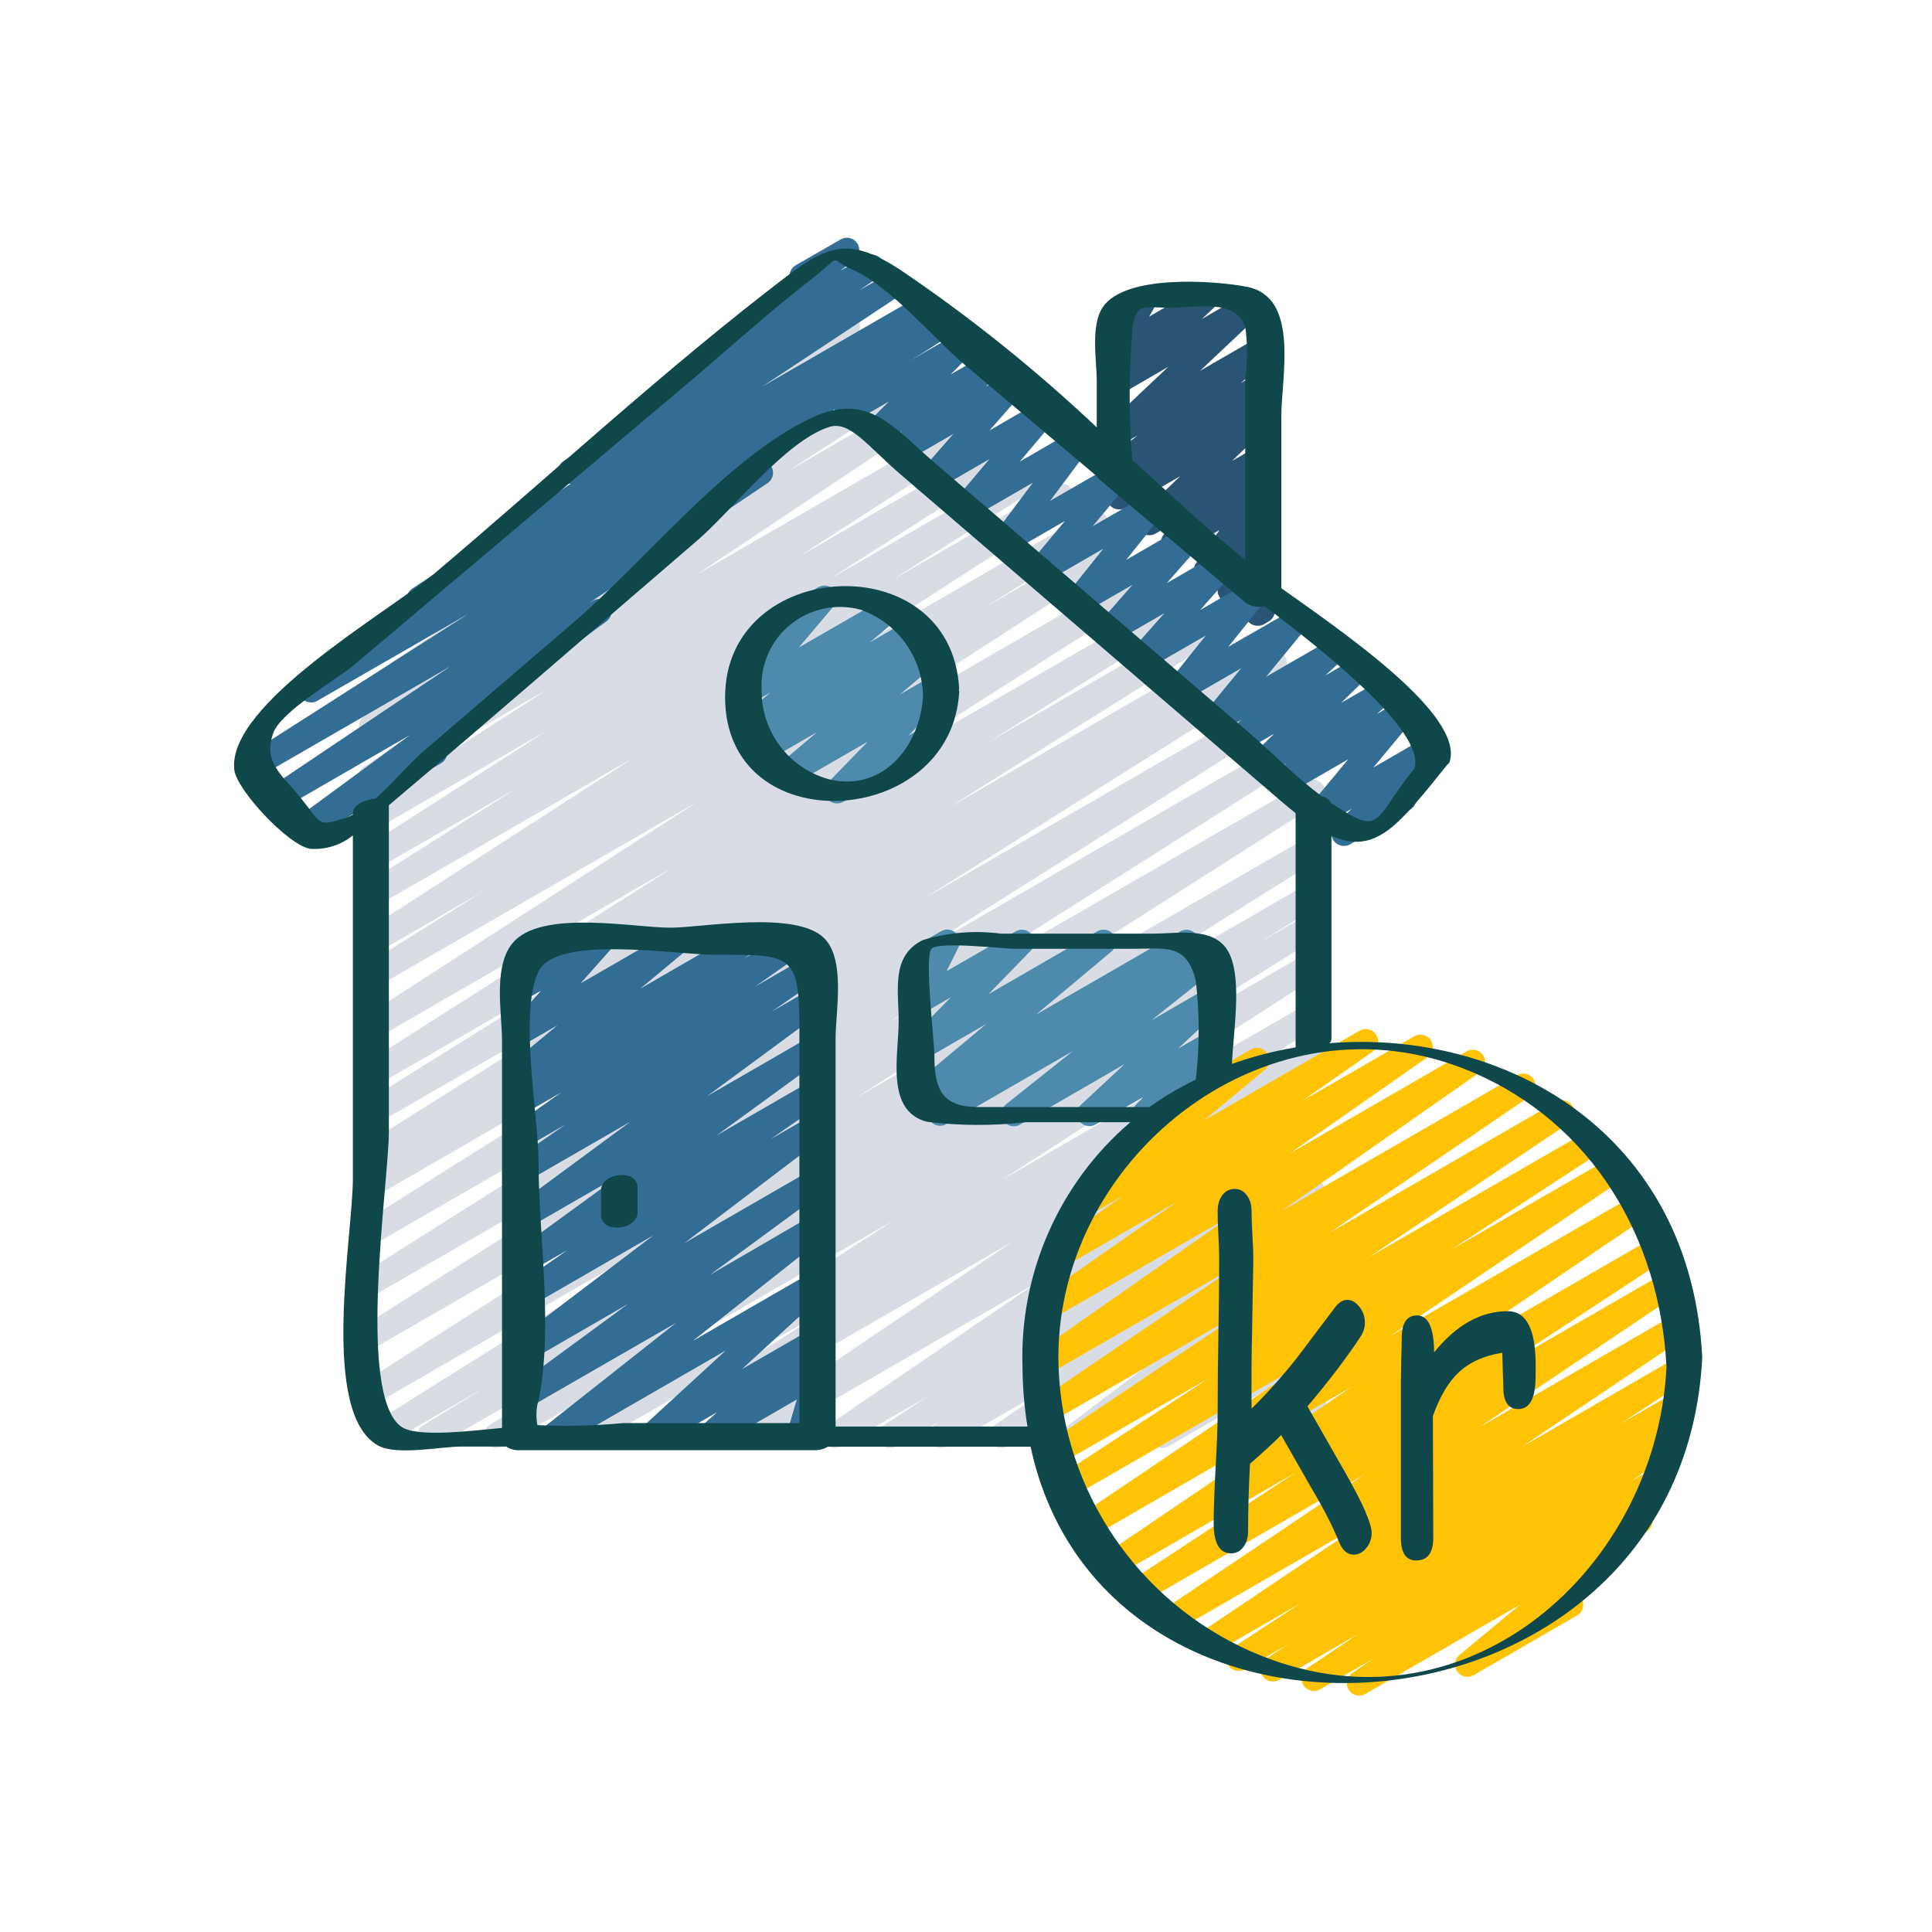 <svg width="52" height="52" viewBox="0 0 52 52" fill="none"
    xmlns="http://www.w3.org/2000/svg">
    <path d="M33.847 16.843C33.782 16.842 33.718 16.823 33.663 16.788C33.558 16.718 33.501 16.595 33.516 16.47L33.572 16.003L33.272 16.177C33.139 16.255 32.97 16.232 32.863 16.121C32.756 16.01 32.739 15.84 32.822 15.71L33 15.423L32.632 15.636C32.496 15.714 32.324 15.687 32.218 15.571C32.113 15.455 32.103 15.282 32.194 15.154L32.824 14.267L31.745 14.89C31.599 14.973 31.413 14.935 31.313 14.8C31.212 14.665 31.227 14.476 31.349 14.36L31.721 14.005L31.111 14.357C30.965 14.447 30.775 14.411 30.672 14.274C30.568 14.137 30.585 13.944 30.712 13.828L31.765 12.817L30.293 13.667C30.141 13.756 29.946 13.713 29.847 13.566C29.748 13.42 29.78 13.223 29.92 13.115L30.125 12.955C29.972 13.005 29.806 12.939 29.729 12.798C29.652 12.657 29.686 12.481 29.811 12.38L30.617 11.719L30.188 11.967C30.041 12.056 29.85 12.019 29.747 11.88C29.645 11.742 29.664 11.548 29.793 11.433L31.444 9.873L30.188 10.6C30.041 10.688 29.851 10.65 29.749 10.512C29.647 10.374 29.666 10.182 29.794 10.067L30.144 9.733C30.012 9.785 29.862 9.748 29.77 9.641C29.677 9.534 29.662 9.38 29.733 9.257L30.009 8.776C29.917 8.757 29.838 8.699 29.791 8.617C29.699 8.458 29.753 8.254 29.912 8.162L30.665 7.733C30.795 7.658 30.96 7.679 31.067 7.786C31.174 7.892 31.196 8.057 31.121 8.188L30.93 8.521L32.294 7.733C32.441 7.645 32.631 7.683 32.733 7.821C32.835 7.959 32.815 8.152 32.688 8.267L32.348 8.586L33.558 7.887C33.705 7.796 33.898 7.833 34.001 7.972C34.104 8.111 34.084 8.306 33.954 8.421L32.302 9.979L33.816 9.105C33.966 9.018 34.158 9.061 34.257 9.204C34.356 9.347 34.328 9.542 34.194 9.652L33.387 10.313L33.816 10.067C33.967 9.981 34.158 10.026 34.256 10.17C34.353 10.314 34.323 10.509 34.188 10.617L33.921 10.827C34.066 10.799 34.212 10.87 34.279 11.002C34.347 11.133 34.32 11.293 34.213 11.395L33.16 12.406L33.816 12.027C33.963 11.936 34.155 11.973 34.258 12.112C34.362 12.251 34.341 12.446 34.212 12.561L33.836 12.918C33.973 12.852 34.138 12.886 34.236 13.002C34.334 13.118 34.341 13.286 34.254 13.411L33.623 14.299L33.816 14.187C33.948 14.109 34.117 14.132 34.224 14.243C34.331 14.354 34.349 14.524 34.266 14.654L34.017 15.054C34.106 15.063 34.187 15.108 34.243 15.178C34.298 15.247 34.324 15.337 34.313 15.425L34.219 16.203C34.239 16.223 34.256 16.245 34.27 16.269C34.362 16.428 34.308 16.632 34.149 16.725L34.016 16.803C33.964 16.831 33.906 16.844 33.847 16.843Z" fill="#295474"/>
    <path d="M11.559 38.982C11.409 38.982 11.278 38.883 11.237 38.739C11.197 38.595 11.257 38.442 11.385 38.364L13.08 37.326L10.459 38.839C10.301 38.93 10.1 38.878 10.006 38.722C9.913 38.566 9.961 38.364 10.115 38.268L19.833 32.169L10.167 37.751C10.009 37.846 9.804 37.796 9.709 37.639C9.613 37.481 9.663 37.276 9.821 37.181L22.325 29.211L10.166 36.232C10.008 36.327 9.803 36.277 9.708 36.119C9.613 35.962 9.663 35.757 9.821 35.661L21.447 28.297L10.165 34.81C10.008 34.905 9.803 34.855 9.708 34.697C9.612 34.539 9.663 34.334 9.821 34.239L20.875 27.257L10.165 33.441C10.008 33.527 9.811 33.474 9.719 33.321C9.626 33.168 9.671 32.969 9.82 32.871L19.42 26.827L10.164 32.169C10.007 32.256 9.808 32.203 9.716 32.048C9.624 31.893 9.672 31.694 9.823 31.597L10.368 31.263L10.164 31.381C10.007 31.469 9.808 31.416 9.716 31.262C9.623 31.108 9.669 30.908 9.82 30.81L17.341 26.092L10.163 30.236C10.008 30.315 9.817 30.26 9.727 30.111C9.637 29.961 9.678 29.768 9.82 29.667L15.51 26.115L10.163 29.2C10.006 29.296 9.801 29.245 9.705 29.088C9.61 28.931 9.66 28.726 9.817 28.63L18.119 23.342L10.163 27.933C10.007 28.021 9.809 27.969 9.716 27.817C9.622 27.664 9.666 27.465 9.815 27.365L18.772 21.58L10.162 26.553C10.004 26.648 9.799 26.597 9.705 26.439C9.61 26.281 9.661 26.076 9.819 25.981L13 23.995L10.162 25.634C10.005 25.723 9.806 25.672 9.713 25.518C9.619 25.364 9.664 25.164 9.815 25.065L17.058 20.392L10.161 24.374C10.004 24.469 9.799 24.419 9.703 24.261C9.608 24.104 9.658 23.899 9.816 23.803L13.867 21.241L10.161 23.379C10.004 23.466 9.806 23.414 9.713 23.261C9.62 23.108 9.665 22.908 9.815 22.809L14.733 19.658L10.16 22.298C10.004 22.387 9.804 22.336 9.711 22.182C9.617 22.028 9.662 21.828 9.813 21.729L14.751 18.543L10.16 21.194C10.004 21.291 9.798 21.243 9.701 21.087C9.603 20.93 9.652 20.724 9.808 20.627L16.478 16.18L10.159 19.828C10.003 19.917 9.804 19.866 9.71 19.712C9.616 19.558 9.661 19.358 9.812 19.259L13.31 16.993L10.902 18.386C10.746 18.477 10.546 18.426 10.451 18.273C10.356 18.12 10.401 17.919 10.551 17.819L15.805 14.345C15.685 14.309 15.595 14.208 15.572 14.085C15.55 13.961 15.599 13.835 15.699 13.759L21.421 9.433C21.413 9.307 21.477 9.186 21.587 9.123L22.641 8.514C22.794 8.421 22.993 8.465 23.092 8.614C23.191 8.764 23.154 8.965 23.009 9.069L20.392 11.047L23.545 9.227C23.701 9.136 23.901 9.186 23.996 9.34C24.091 9.493 24.047 9.694 23.896 9.793L20.081 12.317L24.347 9.855C24.504 9.766 24.703 9.818 24.797 9.971C24.891 10.125 24.845 10.325 24.695 10.424L21.199 12.686L25.086 10.44C25.242 10.347 25.444 10.396 25.539 10.551C25.635 10.705 25.59 10.907 25.438 11.006L18.767 15.455L26.087 11.228C26.244 11.139 26.443 11.19 26.537 11.344C26.631 11.498 26.585 11.698 26.435 11.797L21.501 14.982L26.901 11.865C27.058 11.778 27.256 11.83 27.349 11.983C27.442 12.136 27.397 12.336 27.247 12.435L22.325 15.589L27.693 12.489C27.85 12.4 28.05 12.451 28.144 12.606C28.238 12.761 28.191 12.962 28.039 13.059L23.987 15.624L28.418 13.067C28.575 12.978 28.773 13.029 28.867 13.183C28.961 13.336 28.916 13.537 28.765 13.635L21.525 18.304L29.341 13.791C29.498 13.704 29.696 13.757 29.788 13.911C29.88 14.065 29.834 14.264 29.684 14.362L26.506 16.347L30.015 14.321C30.172 14.225 30.377 14.274 30.473 14.431C30.569 14.588 30.52 14.793 30.363 14.889L21.4 20.677L31.027 15.119C31.184 15.024 31.389 15.074 31.485 15.231C31.58 15.389 31.53 15.594 31.373 15.689L23.076 20.975L31.955 15.849C32.112 15.762 32.31 15.815 32.402 15.969C32.494 16.123 32.448 16.322 32.298 16.42L26.604 19.974L32.714 16.447C32.871 16.359 33.069 16.411 33.162 16.565C33.255 16.72 33.209 16.92 33.058 17.017L25.541 21.733L33.554 17.107C33.712 17.02 33.91 17.073 34.002 17.228C34.094 17.383 34.046 17.582 33.895 17.679L33.361 18.007L34.133 17.561C34.291 17.465 34.496 17.516 34.591 17.674C34.687 17.832 34.636 18.037 34.478 18.132L24.878 24.179L35.067 18.296C35.224 18.208 35.422 18.261 35.515 18.415C35.608 18.569 35.562 18.769 35.411 18.867L24.358 25.847L35.168 19.605C35.326 19.509 35.531 19.56 35.626 19.717C35.721 19.875 35.671 20.08 35.513 20.175L23.884 27.542L35.169 21.027C35.326 20.937 35.526 20.989 35.62 21.143C35.714 21.298 35.667 21.499 35.515 21.597L23.013 29.564L35.171 22.545C35.327 22.46 35.523 22.513 35.615 22.666C35.707 22.819 35.662 23.017 35.514 23.115L25.795 29.215L35.172 23.8C35.33 23.706 35.535 23.758 35.629 23.916C35.723 24.075 35.671 24.279 35.513 24.373L33.814 25.413L35.173 24.628C35.276 24.567 35.403 24.565 35.507 24.623C35.611 24.68 35.676 24.79 35.678 24.909C35.68 25.028 35.618 25.139 35.516 25.2L30 28.643L35.174 25.656C35.331 25.567 35.529 25.618 35.623 25.772C35.717 25.926 35.672 26.126 35.521 26.225L26.976 31.751L35.176 27.018C35.333 26.928 35.533 26.98 35.627 27.135C35.72 27.289 35.673 27.49 35.521 27.588L30.593 30.727L35.177 28.081C35.332 27.995 35.527 28.045 35.621 28.196C35.715 28.346 35.675 28.544 35.529 28.645L28.21 33.579L35.178 29.556C35.333 29.466 35.532 29.515 35.627 29.667C35.723 29.819 35.681 30.019 35.533 30.12L29.908 33.963L35.179 30.92C35.335 30.834 35.531 30.886 35.624 31.038C35.717 31.189 35.675 31.387 35.528 31.487L34.328 32.268L35.177 31.779C35.333 31.694 35.528 31.746 35.62 31.896C35.713 32.047 35.672 32.244 35.527 32.345L35.233 32.538C35.391 32.483 35.565 32.553 35.641 32.701C35.717 32.85 35.671 33.032 35.533 33.127L34.016 34.172L35.178 33.501C35.33 33.415 35.524 33.461 35.62 33.607C35.718 33.752 35.685 33.949 35.546 34.055L33.413 35.671L35.181 34.649C35.328 34.568 35.513 34.608 35.612 34.743C35.712 34.879 35.695 35.067 35.573 35.183L33.789 36.805L35.183 36.001C35.317 35.924 35.486 35.949 35.591 36.062C35.697 36.174 35.712 36.344 35.627 36.473L34.851 37.642L35.184 37.45C35.287 37.384 35.418 37.381 35.525 37.44C35.632 37.5 35.698 37.613 35.696 37.736C35.694 37.858 35.626 37.97 35.517 38.027L33.955 38.933C33.821 39.01 33.652 38.985 33.546 38.872C33.44 38.76 33.426 38.59 33.511 38.461L34.287 37.293L31.443 38.933C31.296 39.015 31.111 38.975 31.012 38.839C30.912 38.704 30.929 38.516 31.051 38.4L32.836 36.777L29.097 38.933C28.945 39.018 28.753 38.972 28.657 38.827C28.561 38.681 28.593 38.486 28.73 38.379L30.863 36.764L27.107 38.933C26.953 39.018 26.759 38.968 26.665 38.819C26.57 38.67 26.609 38.474 26.752 38.371L28.273 37.323L25.482 38.933C25.326 39.018 25.132 38.966 25.039 38.816C24.946 38.665 24.987 38.468 25.133 38.367L25.344 38.228L24.121 38.933C23.965 39.022 23.767 38.971 23.673 38.818C23.579 38.665 23.622 38.465 23.772 38.366L24.959 37.592L22.633 38.933C22.478 39.019 22.283 38.969 22.189 38.82C22.094 38.67 22.134 38.472 22.278 38.37L27.903 34.526L20.267 38.933C20.112 39.016 19.92 38.965 19.826 38.816C19.733 38.667 19.772 38.472 19.914 38.369L27.235 33.431L17.706 38.933C17.55 39.018 17.354 38.965 17.262 38.813C17.17 38.661 17.213 38.464 17.361 38.364L22.281 35.231L15.867 38.933C15.711 39.018 15.516 38.966 15.423 38.814C15.331 38.663 15.373 38.466 15.519 38.365L24.067 32.839L13.505 38.933C13.348 39.016 13.155 38.962 13.063 38.81C12.972 38.658 13.016 38.462 13.162 38.363L18.674 34.923L11.725 38.937C11.675 38.966 11.617 38.982 11.559 38.982Z" fill="#D8DDE5"/>
    <path d="M36.168 22.768C36.032 22.768 35.91 22.685 35.859 22.559C35.809 22.433 35.839 22.289 35.937 22.195L36.381 21.768L35.688 22.168C35.548 22.245 35.373 22.213 35.271 22.091C35.168 21.968 35.167 21.791 35.267 21.667L36.286 20.437L34.724 21.339C34.578 21.421 34.393 21.381 34.293 21.245C34.194 21.11 34.211 20.921 34.333 20.806L34.62 20.545L34.128 20.829C33.983 20.914 33.797 20.877 33.695 20.742C33.593 20.608 33.607 20.419 33.728 20.301L34.295 19.748L33.442 20.241C33.295 20.326 33.108 20.287 33.007 20.15C32.906 20.013 32.924 19.823 33.049 19.707L33.41 19.374L32.824 19.712C32.685 19.793 32.507 19.762 32.403 19.639C32.299 19.516 32.298 19.336 32.4 19.211L33.408 17.985L31.856 18.881C31.718 18.961 31.541 18.931 31.437 18.809C31.332 18.687 31.329 18.508 31.43 18.383L32.455 17.104L30.86 18.025C30.718 18.107 30.538 18.074 30.435 17.947C30.331 17.821 30.335 17.637 30.444 17.515L31.339 16.504L29.993 17.281C29.852 17.363 29.672 17.331 29.568 17.204C29.465 17.078 29.468 16.895 29.576 16.773L30.48 15.742L29.115 16.527C28.976 16.608 28.799 16.578 28.694 16.456C28.589 16.334 28.587 16.154 28.688 16.029L29.696 14.769L28.125 15.677C27.985 15.757 27.808 15.726 27.704 15.602C27.6 15.479 27.599 15.299 27.702 15.175L28.661 14.023L27.188 14.873C27.052 14.951 26.878 14.923 26.773 14.805C26.669 14.687 26.661 14.511 26.755 14.385L27.8 12.991L26.126 13.958C25.986 14.039 25.808 14.008 25.704 13.883C25.6 13.759 25.6 13.578 25.705 13.454L26.631 12.357L25.214 13.175C25.073 13.262 24.889 13.232 24.783 13.104C24.677 12.976 24.682 12.789 24.794 12.667L25.66 11.679L24.35 12.436C24.203 12.523 24.015 12.484 23.913 12.347C23.812 12.21 23.83 12.018 23.956 11.903L24.277 11.603L23.744 11.912C23.599 11.991 23.418 11.953 23.318 11.822C23.218 11.691 23.229 11.506 23.344 11.388L23.922 10.808L22.959 11.363C22.8 11.454 22.597 11.399 22.506 11.24C22.414 11.082 22.468 10.879 22.626 10.786L25.763 8.975C25.908 8.895 26.088 8.933 26.189 9.064C26.289 9.196 26.278 9.38 26.163 9.499L25.586 10.079L26.466 9.57C26.613 9.482 26.803 9.52 26.905 9.658C27.007 9.796 26.988 9.988 26.86 10.103L26.539 10.403L27.082 10.09C27.223 10.008 27.403 10.041 27.507 10.167C27.61 10.293 27.607 10.476 27.499 10.599L26.632 11.586L27.952 10.824C28.092 10.743 28.271 10.774 28.375 10.899C28.479 11.023 28.478 11.204 28.373 11.328L27.446 12.425L28.87 11.6C29.008 11.521 29.181 11.549 29.287 11.667C29.392 11.786 29.399 11.962 29.304 12.089L28.262 13.482L29.947 12.509C30.087 12.428 30.265 12.459 30.369 12.583C30.473 12.706 30.473 12.886 30.37 13.011L29.41 14.163L30.894 13.307C31.033 13.226 31.209 13.256 31.314 13.378C31.418 13.5 31.421 13.679 31.32 13.804L30.314 15.067L31.894 14.154C32.035 14.072 32.215 14.105 32.319 14.231C32.422 14.357 32.419 14.54 32.311 14.663L31.406 15.693L32.779 14.901C32.92 14.82 33.1 14.853 33.203 14.98C33.306 15.106 33.303 15.288 33.195 15.411L32.3 16.42L33.654 15.638C33.793 15.558 33.969 15.587 34.074 15.709C34.179 15.831 34.182 16.009 34.082 16.135L33.056 17.414L34.662 16.487C34.801 16.405 34.98 16.435 35.084 16.559C35.189 16.682 35.19 16.863 35.086 16.987L34.078 18.215L35.64 17.313C35.787 17.227 35.975 17.266 36.076 17.403C36.177 17.54 36.159 17.731 36.034 17.846L35.672 18.179L36.264 17.837C36.41 17.751 36.596 17.788 36.698 17.923C36.8 18.057 36.786 18.247 36.664 18.364L36.098 18.917L36.958 18.421C37.105 18.34 37.288 18.381 37.387 18.516C37.486 18.651 37.47 18.838 37.348 18.954L37.062 19.215L37.56 18.927C37.7 18.847 37.878 18.878 37.982 19.001C38.086 19.124 38.087 19.304 37.984 19.429L36.964 20.658L38.431 19.809C38.577 19.72 38.768 19.756 38.871 19.893C38.974 20.029 38.957 20.222 38.831 20.339L37.934 21.204C37.993 21.233 38.041 21.28 38.073 21.337C38.165 21.497 38.111 21.7 37.952 21.793L36.336 22.726C36.285 22.755 36.227 22.769 36.168 22.768Z" fill="#346D94"/>
    <path d="M8.185 22.621C8.041 22.621 7.914 22.529 7.869 22.393C7.823 22.257 7.87 22.107 7.985 22.021L11.025 19.789L7.666 21.729C7.51 21.819 7.311 21.769 7.216 21.617C7.121 21.464 7.164 21.263 7.313 21.163L12.126 17.933L6.993 20.898C6.835 20.994 6.63 20.943 6.535 20.786C6.439 20.629 6.489 20.424 6.647 20.328L12.619 16.514L8.533 18.867C8.376 18.953 8.178 18.9 8.086 18.746C7.994 18.592 8.04 18.393 8.19 18.295L11.166 16.437C11.047 16.395 10.961 16.288 10.946 16.163C10.931 16.037 10.988 15.914 11.093 15.844L15.36 13.02C15.242 13.023 15.131 12.965 15.066 12.867C14.971 12.715 15.013 12.515 15.161 12.414L18.213 10.343C18.19 10.324 18.17 10.301 18.153 10.277C18.055 10.131 18.087 9.934 18.227 9.827L21.255 7.493C21.228 7.354 21.292 7.212 21.415 7.141L22.625 6.445C22.777 6.355 22.973 6.399 23.072 6.546C23.17 6.693 23.136 6.892 22.995 6.998L22.617 7.288L23.293 6.898C23.448 6.806 23.649 6.854 23.745 7.008C23.841 7.161 23.797 7.363 23.647 7.463L23.132 7.812L23.871 7.385C24.027 7.295 24.227 7.345 24.321 7.498C24.416 7.652 24.372 7.853 24.221 7.952L20.513 10.407L24.633 8.029C24.791 7.934 24.996 7.985 25.091 8.143C25.186 8.301 25.135 8.506 24.977 8.601L24.856 8.676L25.179 8.489C25.336 8.402 25.534 8.454 25.627 8.607C25.72 8.76 25.675 8.96 25.525 9.059L19.552 12.874L20.307 12.438C20.462 12.348 20.662 12.397 20.757 12.55C20.852 12.703 20.809 12.903 20.659 13.003L15.848 16.235L15.959 16.168C16.113 16.079 16.308 16.126 16.405 16.274C16.502 16.422 16.466 16.62 16.323 16.725L11.891 19.98C11.933 20.008 11.967 20.045 11.993 20.089C12.085 20.248 12.03 20.452 11.871 20.544L8.351 22.576C8.301 22.605 8.243 22.621 8.185 22.621Z" fill="#346D94"/>
    <path d="M14.858 39C14.715 39.001 14.588 38.911 14.541 38.776C14.495 38.642 14.538 38.493 14.65 38.405L18.196 35.605L14.187 37.914C14.034 38.002 13.838 37.956 13.741 37.808C13.644 37.659 13.68 37.461 13.823 37.357L16.902 35.097L14.187 36.667C14.034 36.755 13.839 36.71 13.742 36.563C13.644 36.416 13.678 36.219 13.818 36.113L17.585 33.25L14.185 35.212C14.031 35.295 13.839 35.245 13.745 35.098C13.651 34.95 13.687 34.755 13.828 34.651L15.264 33.651L14.185 34.273C14.031 34.363 13.835 34.316 13.738 34.167C13.641 34.018 13.678 33.819 13.822 33.715L16.714 31.609L14.186 33.067C14.033 33.152 13.84 33.105 13.744 32.958C13.648 32.812 13.682 32.616 13.822 32.51L16.976 30.185L14.186 31.795C14.032 31.881 13.837 31.832 13.742 31.683C13.647 31.534 13.686 31.336 13.83 31.233L15.219 30.267L14.186 30.863C14.032 30.95 13.836 30.901 13.741 30.752C13.645 30.602 13.684 30.404 13.828 30.301L15.112 29.4L14.186 29.933C14.033 30.019 13.839 29.97 13.743 29.822C13.648 29.674 13.685 29.477 13.827 29.373L14.123 29.163C13.971 29.213 13.805 29.148 13.727 29.008C13.65 28.867 13.683 28.692 13.806 28.59L15.006 27.594L14.188 28.066C14.047 28.147 13.868 28.114 13.764 27.988C13.661 27.861 13.665 27.679 13.772 27.557L14.559 26.667L14.186 26.881C14.054 26.956 13.887 26.931 13.783 26.821C13.678 26.711 13.66 26.544 13.74 26.415L13.947 26.097C13.831 26.048 13.752 25.937 13.745 25.811C13.737 25.685 13.801 25.565 13.91 25.502L14.662 25.068C14.795 24.991 14.964 25.015 15.07 25.127C15.176 25.239 15.192 25.409 15.108 25.539L15.06 25.611L16 25.067C16.142 24.985 16.322 25.017 16.425 25.144C16.529 25.271 16.525 25.453 16.417 25.576L15.627 26.467L18.055 25.067C18.205 24.98 18.396 25.023 18.495 25.165C18.594 25.307 18.568 25.501 18.434 25.612L17.234 26.609L19.906 25.067C20.061 24.978 20.257 25.026 20.353 25.175C20.45 25.325 20.411 25.524 20.266 25.627L20.038 25.79L21.25 25.089C21.405 24.99 21.611 25.036 21.71 25.191C21.809 25.346 21.763 25.552 21.608 25.651L20.32 26.557L21.809 25.697C21.963 25.611 22.158 25.66 22.253 25.81C22.348 25.959 22.309 26.156 22.166 26.259L20.774 27.225L21.815 26.625C21.968 26.534 22.166 26.58 22.264 26.729C22.362 26.879 22.325 27.078 22.18 27.183L19.026 29.507L21.817 27.895C21.97 27.806 22.167 27.852 22.264 28.001C22.361 28.15 22.324 28.349 22.18 28.453L19.29 30.559L21.819 29.099C21.973 29.016 22.165 29.066 22.259 29.214C22.353 29.361 22.317 29.557 22.176 29.661L20.742 30.661L21.82 30.039C21.973 29.95 22.168 29.995 22.265 30.142C22.363 30.289 22.329 30.486 22.189 30.593L18.42 33.459L21.823 31.495C21.976 31.41 22.169 31.457 22.265 31.604C22.361 31.75 22.327 31.946 22.187 32.052L19.109 34.312L21.825 32.733C21.976 32.647 22.169 32.691 22.266 32.835C22.364 32.98 22.335 33.175 22.198 33.283L18.653 36.087L21.827 34.254C21.974 34.171 22.16 34.211 22.259 34.347C22.359 34.483 22.342 34.672 22.219 34.787L19.972 36.849L21.83 35.777C21.978 35.693 22.166 35.734 22.265 35.872C22.365 36.01 22.344 36.202 22.217 36.315L21.77 36.711L21.831 36.677C21.949 36.608 22.096 36.619 22.203 36.703C22.311 36.787 22.356 36.928 22.318 37.059L22.034 38.03C22.177 38.045 22.295 38.15 22.326 38.291C22.356 38.433 22.292 38.578 22.167 38.65L21.674 38.934C21.556 39.002 21.408 38.992 21.301 38.907C21.194 38.823 21.149 38.683 21.187 38.552L21.445 37.669L19.245 38.94C19.097 39.026 18.908 38.985 18.808 38.846C18.707 38.708 18.729 38.515 18.857 38.402L19.305 38.006L17.678 38.947C17.531 39.03 17.345 38.99 17.245 38.854C17.145 38.718 17.163 38.529 17.286 38.413L19.534 36.349L15.024 38.953C14.973 38.983 14.916 39 14.858 39Z" fill="#346D94"/>
    <path d="M22.529 21.625C22.395 21.625 22.273 21.545 22.221 21.421C22.169 21.297 22.196 21.154 22.29 21.058L23.357 19.961L21.335 21.127C21.186 21.212 20.997 21.17 20.898 21.03C20.799 20.889 20.823 20.697 20.953 20.585L21.992 19.705L20.672 20.467C20.52 20.555 20.325 20.511 20.227 20.365C20.129 20.219 20.161 20.022 20.3 19.915L20.611 19.673L20.341 19.829C20.191 19.918 19.998 19.875 19.898 19.733C19.799 19.59 19.826 19.394 19.961 19.284L20.739 18.637L20.186 18.957C20.046 19.038 19.868 19.007 19.763 18.883C19.659 18.758 19.66 18.577 19.764 18.453L20.731 17.307C20.569 17.349 20.401 17.265 20.338 17.111C20.275 16.956 20.336 16.778 20.482 16.695L22.021 15.806C22.162 15.724 22.341 15.755 22.445 15.88C22.55 16.004 22.549 16.186 22.444 16.31L21.5 17.428L23.799 16.104C23.95 16.016 24.142 16.058 24.242 16.201C24.341 16.344 24.314 16.539 24.18 16.649L23.402 17.295L24.488 16.667C24.64 16.578 24.834 16.623 24.933 16.769C25.031 16.915 24.999 17.111 24.86 17.219L24.547 17.461L24.873 17.273C25.022 17.188 25.212 17.231 25.31 17.371C25.409 17.512 25.385 17.704 25.255 17.816L24.217 18.695L25.114 18.177C25.258 18.094 25.442 18.13 25.544 18.262C25.646 18.393 25.636 18.579 25.52 18.699L24.45 19.8L24.822 19.585C24.925 19.525 25.052 19.524 25.156 19.584C25.26 19.643 25.324 19.754 25.323 19.874C25.323 19.993 25.259 20.104 25.155 20.163L22.695 21.583C22.644 21.611 22.587 21.625 22.529 21.625Z" fill="#4D8AAB"/>
    <path d="M27.289 30.314C27.147 30.314 27.02 30.225 26.973 30.091C26.926 29.957 26.97 29.808 27.081 29.719L28.874 28.292L25.466 30.259C25.312 30.346 25.117 30.296 25.022 30.147C24.927 29.998 24.966 29.8 25.11 29.697L25.258 29.593L24.901 29.799C24.751 29.885 24.561 29.843 24.462 29.701C24.363 29.56 24.389 29.366 24.52 29.255L26.547 27.559L24.853 28.537C24.709 28.622 24.524 28.586 24.422 28.454C24.319 28.323 24.33 28.135 24.447 28.016L25.587 26.846L24.854 27.269C24.726 27.344 24.565 27.326 24.457 27.225C24.35 27.124 24.321 26.965 24.387 26.833L24.74 26.121C24.59 26.12 24.459 26.019 24.42 25.873C24.382 25.728 24.445 25.575 24.576 25.499L25.328 25.065C25.456 24.99 25.617 25.008 25.725 25.109C25.832 25.21 25.861 25.369 25.795 25.501L25.478 26.139L27.339 25.067C27.483 24.985 27.665 25.021 27.767 25.151C27.869 25.282 27.859 25.468 27.744 25.587L26.604 26.759L29.533 25.067C29.683 24.979 29.875 25.021 29.975 25.163C30.074 25.306 30.048 25.501 29.914 25.611L27.887 27.307L31.771 25.067C31.925 24.98 32.12 25.03 32.215 25.179C32.31 25.328 32.272 25.526 32.128 25.629L31.978 25.733L32.416 25.481C32.567 25.393 32.76 25.437 32.859 25.581C32.957 25.725 32.927 25.921 32.79 26.03L30.996 27.458L32.482 26.6C32.629 26.515 32.817 26.554 32.918 26.69C33.019 26.827 33.001 27.018 32.876 27.133L31.702 28.227L32.486 27.774C32.63 27.691 32.813 27.727 32.915 27.857C33.017 27.988 33.008 28.174 32.892 28.294L32.616 28.581C32.773 28.563 32.921 28.657 32.971 28.807C33.02 28.957 32.958 29.121 32.822 29.201L30.966 30.267C30.823 30.348 30.642 30.311 30.54 30.182C30.438 30.052 30.447 29.867 30.56 29.747L30.768 29.531L29.492 30.264C29.345 30.351 29.156 30.312 29.054 30.175C28.953 30.038 28.972 29.846 29.098 29.731L30.273 28.637L27.456 30.267C27.405 30.297 27.348 30.313 27.289 30.314Z" fill="#4D8AAB"/>
    <path d="M36.583 45.638C36.436 45.638 36.307 45.543 36.264 45.403C36.221 45.263 36.274 45.111 36.395 45.029L36.977 44.634L35.527 45.471C35.372 45.558 35.175 45.507 35.081 45.356C34.987 45.205 35.029 45.006 35.175 44.905L36.551 43.984L34.418 45.217C34.262 45.303 34.066 45.251 33.973 45.099C33.88 44.948 33.922 44.75 34.069 44.649L34.7 44.238L33.5 44.931C33.344 45.017 33.148 44.965 33.055 44.814C32.962 44.662 33.004 44.464 33.151 44.364L35.018 43.144L32.675 44.493C32.52 44.579 32.325 44.529 32.231 44.378C32.137 44.228 32.177 44.03 32.323 43.929L36.789 40.929L31.69 43.873C31.534 43.963 31.335 43.913 31.24 43.761C31.145 43.608 31.188 43.407 31.337 43.307L36.731 39.683L30.778 43.121C30.621 43.214 30.419 43.165 30.323 43.01C30.227 42.855 30.274 42.651 30.428 42.553L34.875 39.631L30.138 42.367C29.983 42.456 29.785 42.406 29.69 42.255C29.596 42.103 29.637 41.904 29.785 41.803L36.371 37.333L29.421 41.347C29.265 41.445 29.059 41.398 28.962 41.241C28.864 41.085 28.912 40.88 29.068 40.782L35.381 36.526L28.856 40.293C28.7 40.379 28.504 40.328 28.411 40.176C28.318 40.024 28.36 39.826 28.507 39.726L32.553 37.084L28.573 39.382C28.418 39.466 28.224 39.415 28.131 39.265C28.038 39.116 28.077 38.92 28.221 38.817L33.601 35.209L28.317 38.261C28.161 38.351 27.963 38.302 27.867 38.15C27.771 37.998 27.814 37.798 27.962 37.697L33.373 34.014L28.189 37.006C28.035 37.094 27.839 37.045 27.744 36.895C27.648 36.746 27.687 36.548 27.831 36.445L33.205 32.681L28.331 35.495C28.177 35.583 27.98 35.535 27.884 35.384C27.788 35.234 27.828 35.035 27.974 34.933L31.691 32.337L28.72 34.052C28.565 34.141 28.368 34.092 28.273 33.942C28.177 33.791 28.217 33.592 28.363 33.49L30.249 32.172L29.353 32.689C29.203 32.773 29.014 32.73 28.916 32.589C28.817 32.449 28.842 32.256 28.973 32.145L30.989 30.467C30.853 30.44 30.747 30.331 30.724 30.194C30.701 30.057 30.766 29.92 30.887 29.851L33.665 28.246C33.814 28.16 34.005 28.203 34.104 28.344C34.203 28.486 34.177 28.68 34.045 28.791L32.398 30.162L36.592 27.741C36.746 27.652 36.944 27.701 37.039 27.851C37.135 28.001 37.095 28.2 36.949 28.303L35.056 29.626L38.065 27.893C38.22 27.804 38.417 27.852 38.513 28.003C38.608 28.153 38.569 28.352 38.423 28.455L34.707 31.049L39.479 28.295C39.633 28.21 39.826 28.259 39.921 28.407C40.015 28.555 39.979 28.751 39.837 28.855L34.465 32.613L40.833 28.937C40.988 28.849 41.184 28.899 41.278 29.05C41.373 29.201 41.333 29.399 41.187 29.501L35.775 33.185L41.88 29.66C42.035 29.57 42.235 29.619 42.33 29.772C42.425 29.925 42.382 30.125 42.233 30.225L36.855 33.831L42.748 30.431C42.904 30.345 43.099 30.396 43.193 30.548C43.286 30.7 43.244 30.898 43.097 30.998L39.046 33.643L43.349 31.159C43.45 31.096 43.577 31.091 43.682 31.147C43.787 31.203 43.854 31.311 43.858 31.43C43.862 31.549 43.803 31.661 43.702 31.724L37.389 35.979L44.002 32.161C44.157 32.073 44.355 32.123 44.45 32.274C44.544 32.426 44.503 32.625 44.355 32.726L37.773 37.193L44.547 33.281C44.704 33.188 44.906 33.237 45.002 33.392C45.098 33.547 45.051 33.751 44.897 33.849L40.444 36.774L44.844 34.235C44.999 34.149 45.194 34.199 45.288 34.35C45.382 34.5 45.342 34.698 45.197 34.799L39.805 38.422L45.045 35.396C45.2 35.31 45.396 35.361 45.489 35.511C45.583 35.661 45.543 35.859 45.398 35.961L40.931 38.961L45.131 36.533C45.287 36.445 45.486 36.495 45.58 36.648C45.674 36.801 45.63 37.001 45.481 37.101L43.603 38.327L45.032 37.502C45.188 37.416 45.383 37.468 45.477 37.62C45.57 37.771 45.528 37.969 45.381 38.069L44.756 38.477L44.881 38.405C45.036 38.315 45.235 38.364 45.331 38.517C45.426 38.669 45.383 38.87 45.233 38.97L43.865 39.888L44.544 39.496C44.7 39.398 44.906 39.445 45.004 39.601C45.102 39.757 45.054 39.963 44.899 40.061L44.081 40.615C44.23 40.589 44.378 40.666 44.442 40.803C44.506 40.94 44.469 41.103 44.353 41.2L42.345 42.867C42.481 42.894 42.586 43.003 42.608 43.14C42.63 43.277 42.565 43.413 42.445 43.482L39.665 45.087C39.515 45.174 39.323 45.131 39.224 44.989C39.126 44.847 39.152 44.653 39.285 44.542L40.914 43.189L36.749 45.593C36.699 45.623 36.641 45.638 36.583 45.638Z" fill="#FFC306"/>
    <path d="M8.36 22.847C8.771 22.873 9.177 22.744 9.498 22.485V31.711C9.498 33.265 8.593 38.049 10.186 38.911C10.685 39.181 11.862 38.935 12.401 38.935H13.626C13.724 39.002 13.841 39.036 13.96 39.032H21.96H21.976C22.007 39.029 22.038 39.023 22.07 39.017C22.102 39.012 22.135 39.005 22.166 38.995C22.207 38.979 22.246 38.96 22.284 38.937H27.738C29.764 48.388 45.284 47.082 45.816 36.537C45.51 30.467 40.482 27.694 35.778 28.078C35.811 28.052 35.832 28.013 35.836 27.971V22.497C37.042 23.031 37.66 22.185 38.954 20.581C38.984 20.561 39.007 20.532 39.02 20.499C39.398 19.232 36.162 17.023 34.487 15.832V11.209C34.487 10.143 34.984 8.009 33.576 7.723C32.716 7.549 30.26 7.37 29.674 8.279C29.349 8.783 29.519 9.7 29.519 10.259V11.502C27.869 9.944 26.095 8.522 24.215 7.251C22.916 6.415 22.348 6.54 21.148 7.457C17.876 9.951 14.82 12.796 11.676 15.449C10.45 16.479 6.105 18.947 6.306 20.719C6.367 21.261 7.773 22.77 8.36 22.847ZM14.494 37.695C14.898 35.738 14.494 33.245 14.494 31.249C14.494 30.069 13.96 27.238 14.494 26.147C14.982 25.153 18.132 25.697 19.249 25.697C21.264 25.697 21.516 25.65 21.516 27.631V38.303H16.756C15.995 38.377 15.229 38.395 14.464 38.357C14.422 38.137 14.431 37.91 14.49 37.695H14.494ZM39.587 28.839C42.873 30.223 44.68 33.342 44.854 36.796C44.569 42.431 39.114 47.087 33.374 44.311C30.399 42.86 28.505 39.847 28.486 36.537C28.491 31.023 34.231 26.587 39.584 28.839H39.587ZM32.187 29.056C31.75 29.268 31.332 29.516 30.936 29.796H26.33C25.366 29.796 25.15 29.329 25.15 28.431C25.15 28.02 24.875 25.764 25.07 25.537C25.248 25.329 27.03 25.537 27.28 25.537H30.526C31.374 25.537 31.934 25.387 32.184 26.388C32.288 27.274 32.288 28.17 32.186 29.056H32.187ZM33.158 28.636C33.196 27.762 33.425 26.432 33.105 25.703C32.762 24.915 31.744 25.129 31.027 25.129H26.934C26.228 25.036 25.512 25.096 24.832 25.305C23.973 25.731 24.188 26.669 24.188 27.485C24.188 28.4 23.822 29.891 24.942 30.192C25.829 30.302 26.727 30.306 27.616 30.204H30.423C28.504 31.846 27.436 34.272 27.521 36.796C27.524 37.332 27.569 37.867 27.654 38.396H22.49V27.945C22.49 27.234 22.767 25.819 22.176 25.244C21.406 24.496 18.891 24.969 18.042 24.969C17.089 24.969 14.709 24.499 13.875 25.299C13.24 25.907 13.512 27.25 13.512 28.013V38.433C12.657 38.513 11.21 38.695 10.799 38.399C9.588 37.528 10.466 31.808 10.466 30.466V21.674C13.255 19.321 16.005 16.918 18.774 14.541C19.696 13.75 21.15 11.854 22.328 11.489C22.874 11.321 23.348 12.003 24.243 12.772L34.5 21.58C34.629 21.691 34.752 21.791 34.871 21.885V28.191C34.288 28.288 33.714 28.437 33.158 28.636H33.158ZM30.484 8.805C30.592 8.123 30.798 8.284 31.512 8.284C32.167 8.284 33.245 8.024 33.516 8.793C33.581 9.256 33.581 9.726 33.516 10.189V15.075L32.667 14.361C31.938 13.717 31.208 13.049 30.474 12.376C30.378 11.188 30.381 9.993 30.484 8.805ZM7.353 19.733C7.558 19.149 9.074 18.282 9.525 17.901L18.43 10.385C19.54 9.452 20.622 8.461 21.768 7.569C22.764 6.795 22.235 6.951 22.91 7.24C23.976 7.7 25.118 9.107 25.998 9.846L29.523 12.819C29.528 12.839 29.538 12.857 29.553 12.872L33.553 16.245C33.7 16.326 33.872 16.351 34.037 16.315C36.086 17.863 38.343 19.765 38.071 20.68C36.922 22.103 37.232 22.54 35.83 21.617C35.83 21.611 35.821 21.608 35.816 21.603C35.775 21.512 35.688 21.449 35.588 21.439C34.888 20.929 34.25 20.264 33.601 19.706L25.154 12.455C24.056 11.513 23.371 10.537 21.858 11.239C19.591 12.292 17.335 15.122 15.451 16.74L11.374 20.24C11.041 20.525 10.58 21.072 10.111 21.49C9.834 21.518 9.498 21.665 9.498 21.883V21.928C9.438 21.961 9.375 21.989 9.311 22.011C8.511 22.257 8.699 22.211 8.027 21.395C7.567 20.839 7.081 20.505 7.353 19.733Z" fill="#0F474A"/>
    <path d="M25.816 18.537C25.607 14.655 19.521 14.991 19.516 18.759C19.511 22.688 25.617 22.334 25.818 18.612C25.818 18.596 25.809 18.587 25.807 18.573C25.805 18.559 25.817 18.55 25.816 18.537ZM22.386 20.993C21.27 20.725 20.488 19.722 20.499 18.575C20.458 17.895 20.747 17.237 21.276 16.808C21.805 16.379 22.509 16.231 23.166 16.411C24.16 16.761 24.831 17.695 24.844 18.749C24.763 20.036 23.822 21.281 22.386 20.993Z" fill="#0F474A"/>
    <path d="M17.159 32.636V31.969C17.159 31.441 16.178 31.565 16.178 32.031V32.697C16.178 33.225 17.159 33.101 17.159 32.636Z" fill="#0F474A"/>
    <path d="M36.434 41.844C36.263 41.844 36.131 41.729 36.038 41.497C35.876 41.094 35.633 40.618 35.306 40.067L34.482 38.625C34.302 38.808 34.023 39.066 33.644 39.397C33.61 40.015 33.593 40.618 33.593 41.204C33.593 41.384 33.549 41.529 33.462 41.641C33.379 41.753 33.27 41.809 33.136 41.809C32.823 41.809 32.666 41.537 32.666 40.995C32.666 40.663 32.683 40.169 32.717 39.511C32.755 38.848 32.773 38.352 32.773 38.02C32.773 37.414 32.779 36.722 32.792 35.944C32.807 35.162 32.815 34.472 32.815 33.873C32.815 33.694 32.807 33.482 32.792 33.239C32.779 32.995 32.773 32.784 32.773 32.604C32.773 32.425 32.815 32.279 32.899 32.168C32.986 32.056 33.096 32 33.23 32C33.363 32 33.472 32.056 33.556 32.168C33.642 32.279 33.686 32.425 33.686 32.604C33.686 32.788 33.694 33.005 33.709 33.257C33.725 33.504 33.733 33.719 33.733 33.903L33.7 35.83C33.684 36.524 33.68 37.218 33.686 37.913C34.108 37.498 34.515 37.043 34.906 36.548L35.931 35.19C36.033 35.054 36.143 34.986 36.261 34.986C36.382 34.986 36.491 35.048 36.587 35.172C36.687 35.295 36.736 35.439 36.736 35.603C36.736 35.738 36.691 35.872 36.601 36.004C36.219 36.578 35.749 37.194 35.19 37.853L36.205 39.63C36.68 40.464 36.918 41.007 36.918 41.258C36.918 41.417 36.868 41.555 36.769 41.671C36.673 41.787 36.561 41.844 36.434 41.844Z" fill="#0F474A"/>
    <path d="M41.328 37.176C41.306 37.675 41.151 37.925 40.862 37.925C40.595 37.925 40.462 37.727 40.462 37.332C40.462 37.256 40.457 37.117 40.448 36.913L40.434 36.41C39.943 36.486 39.551 36.664 39.256 36.943C38.979 37.203 38.75 37.593 38.566 38.116L38.576 41.396C38.576 41.798 38.422 42 38.115 42C37.842 42 37.705 41.798 37.705 41.396V37.194C37.705 37.063 37.708 36.865 37.714 36.602C37.724 36.339 37.728 36.141 37.728 36.01C37.728 35.607 37.865 35.405 38.138 35.405C38.442 35.405 38.596 35.736 38.599 36.399C39.195 35.66 39.856 35.291 40.583 35.291C40.834 35.291 41.022 35.413 41.146 35.657C41.271 35.9 41.333 36.267 41.333 36.758C41.333 36.965 41.331 37.105 41.328 37.176Z" fill="#0F474A"/>
</svg>
